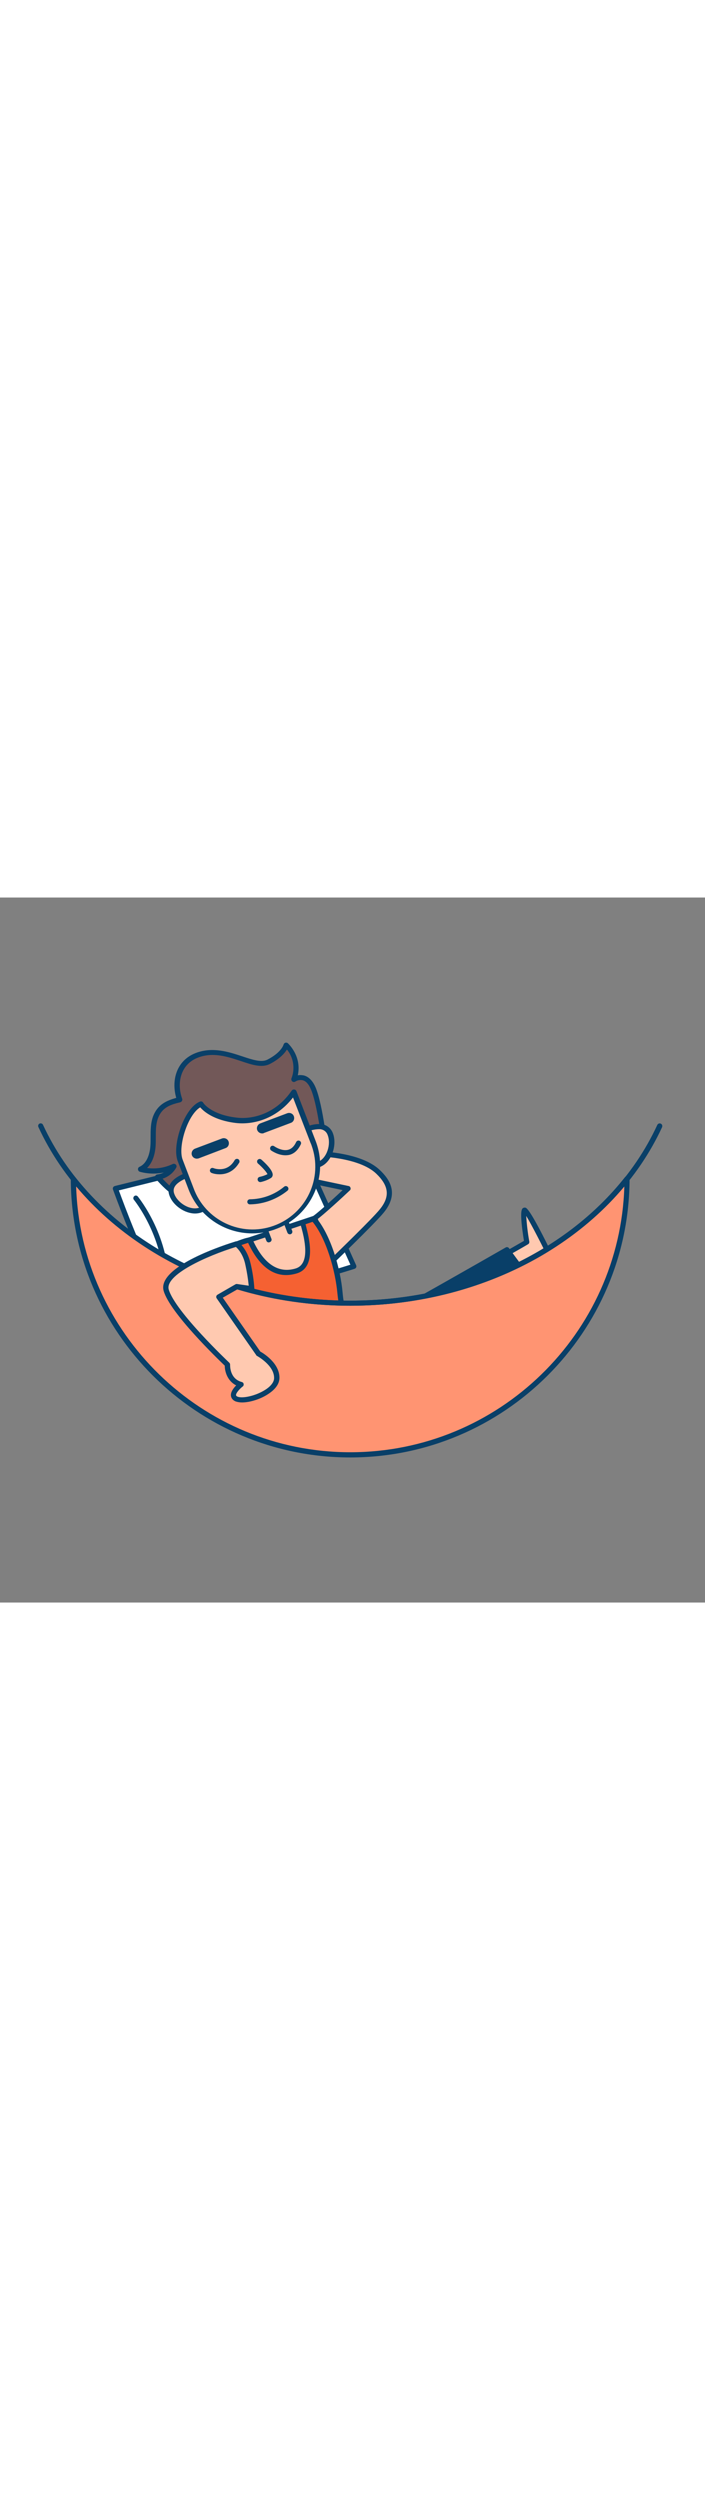 <svg version="1.1" id="Layer_1" xmlns="http://www.w3.org/2000/svg" xmlns:xlink="http://www.w3.org/1999/xlink" x="0px" y="0px" viewBox="0 0 500 500" style="width: 141px;" xml:space="preserve" data-imageid="relaxing-40" imageName="Relaxing" class="illustrations_image">
<rect x="0" y="0" width="500" height="500" fill="#808080" stroke="none"/>
<style type="text/css">
	.st0_relaxing-40{fill:#FFFFFF;}
	.st1_relaxing-40{fill:#093F68;}
	.st2_relaxing-40{fill:#FFC9B0;}
	.st3_relaxing-40{fill:#725858;}
	.st4_relaxing-40{fill:#F56132;}
	.st5_relaxing-40{fill:#68E1FD;}
</style>
<g id="character_relaxing-40">
	<path class="st0_relaxing-40" d="M211.7,174.3L81.9,206.4c0,0,17.6,49.4,31.5,72.3S251,261.6,251,261.6L211.7,174.3z"/>
	<path class="st1_relaxing-40" d="M136.5,287.6c-13.2,0-21.4-2.7-24.7-8C98,256.8,80.3,207.5,80.1,207c-0.3-1,0.2-2,1.1-2.3c0.1,0,0.1,0,0.2-0.1&#10;&#9;&#9;l129.8-32.1c0.9-0.2,1.7,0.2,2.1,1l39.3,87.3c0.2,0.5,0.2,1,0,1.5c-0.2,0.5-0.6,0.8-1.1,1c-0.3,0.1-31.4,10.1-63.7,17.2&#10;&#9;&#9;C166.1,285.2,149,287.6,136.5,287.6z M84.3,207.7c3.4,9.3,18.5,50.1,30.7,70c10.6,17.4,98.1-6,133.5-17.3l-37.9-84L84.3,207.7z"/>
	<path class="st2_relaxing-40" d="M222.4,227.8c2.9-1.2,24.5-21.4,24.5-21.4l-33.1-6.9l3.6-17.9c0,0,35.8-0.9,50.5,13&#10;&#9;&#9;c7.9,7.4,12.4,16.1,2.9,27.8c-6.4,7.9-39.7,40-39.7,40L222.4,227.8z"/>
	<path class="st1_relaxing-40" d="M231.1,264.1c-0.2,0-0.3,0-0.5-0.1c-0.6-0.2-1.1-0.7-1.3-1.3l-8.7-34.5c-0.2-0.9,0.2-1.8,1.1-2.1&#10;&#9;&#9;c1.6-0.7,11.7-9.6,21.3-18.6l-29.6-6.2c-1-0.2-1.6-1.2-1.4-2.2l3.6-17.9c0.2-0.8,0.9-1.4,1.8-1.5c1.5,0,36.7-0.8,51.8,13.4&#10;&#9;&#9;c6.7,6.3,14.3,16.4,3,30.3c-6.4,7.9-38.5,38.8-39.9,40.1C232,263.9,231.5,264.1,231.1,264.1z M224.5,228.6l7.6,30.1&#10;&#9;&#9;c7.6-7.4,32-31,37.3-37.6c7.3-9,6.5-16.6-2.7-25.4c-12.4-11.6-41-12.4-47.8-12.4l-3,14.7l31.3,6.6c0.7,0.1,1.2,0.6,1.4,1.3&#10;&#9;&#9;c0.2,0.7,0,1.4-0.5,1.8C243.6,212,229.5,225,224.5,228.6L224.5,228.6z"/>
	<path class="st2_relaxing-40" d="M357.6,253.4c1-0.5,16-9,16-9s-3.6-21.8-1.6-22.8s21.7,39.8,21.7,39.8l-31.5,14L357.6,253.4z"/>
	<path class="st1_relaxing-40" d="M362.2,277.3c-0.3,0-0.6-0.1-0.8-0.2c-0.5-0.2-0.9-0.7-1-1.2l-4.6-22c-0.2-0.8,0.3-1.6,1-2&#10;&#9;&#9;c0.7-0.3,8.9-5,14.8-8.4c-3.5-21.8-1.5-22.9-0.4-23.4c0.5-0.2,1.1-0.3,1.6-0.1c2.4,0.8,10,14.5,22.6,40.8c0.4,0.9,0.1,2-0.8,2.4&#10;&#9;&#9;c0,0,0,0-0.1,0l-31.5,14C362.7,277.2,362.5,277.3,362.2,277.3z M359.6,254.4l3.9,18.4l27.7-12.3c-6.8-14.1-14.4-28.8-18-34.7&#10;&#9;&#9;c0.4,6.1,1.1,12.2,2.2,18.2c0.1,0.8-0.2,1.5-0.9,1.9C373.2,246.7,363.3,252.4,359.6,254.4L359.6,254.4z"/>
	<path class="st1_relaxing-40" d="M278.4,295.4c2.6-0.5,81.2-45.5,81.2-45.5l21.2,28.8c0,0-76,54.4-91.5,43.1s-8.8-31.5-8.8-31.5"/>
	<path class="st1_relaxing-40" d="M295,325c-2.4,0.1-4.8-0.5-6.9-1.8c-10.4-7.6-11.4-19-10.8-26.3c-0.8-0.6-1.1-1.7-0.5-2.6&#10;&#9;&#9;c0.2-0.3,0.5-0.6,0.9-0.7c0.2-1.4,0.5-2.7,0.9-4c0.3-1,1.4-1.5,2.3-1.2s1.5,1.4,1.2,2.3c0,0.1-0.1,0.3-0.2,0.8&#10;&#9;&#9;c12.6-6.7,50.5-28.3,76.7-43.3c0.8-0.5,1.8-0.3,2.4,0.5l21.2,28.8c0.6,0.8,0.4,1.9-0.4,2.5c0,0,0,0,0,0&#10;&#9;&#9;C374.9,285.2,318.5,325,295,325z M281.1,296c-0.8,6.4-0.4,17.1,9.3,24.2c3.3,2.4,14,3.3,49.6-17.4c17.3-10,33.4-21.2,38.3-24.6&#10;&#9;&#9;l-19.1-26C337.2,264.8,292,290.5,281.1,296L281.1,296z"/>
	<path class="st1_relaxing-40" d="M117.9,280.5L117.9,280.5c-1.1,0-1.9-0.9-1.8-1.9c0,0,0,0,0,0c1.4-36.3-20.9-64-21.2-64.3&#10;&#9;&#9;c-0.6-0.8-0.4-2,0.4-2.6c0.8-0.6,1.8-0.4,2.4,0.3c1,1.2,23.4,29.1,22,66.8C119.7,279.7,118.9,280.5,117.9,280.5z"/>
	<path class="st2_relaxing-40" d="M177,242.9l45.4-15.1c5.5,0.9-2,22.8,8.7,34.5s-10.4,28.6-10.4,28.6l-21.4,4.5c0,0-4.5-16.5-11.8-26.9"/>
	<path class="st1_relaxing-40" d="M199.3,297.2c-0.8,0-1.5-0.6-1.8-1.4c0-0.2-4.6-16.4-11.5-26.3c-0.5-0.9-0.2-2,0.7-2.5&#10;&#9;&#9;c0.8-0.4,1.7-0.3,2.3,0.4c6,8.7,10.2,21.3,11.5,25.8l19.3-4c1.9-1.6,11.7-10.3,12.3-18.5c0.2-2.6-0.7-5.2-2.5-7.1&#10;&#9;&#9;c-6.7-7.3-6.8-18-6.8-25.9c0-2.8,0-6.8-0.7-7.9l-44.6,14.8c-1,0.4-2-0.1-2.4-1.1c-0.4-1,0.1-2,1.1-2.4c0,0,0.1,0,0.1,0l45.4-15.1&#10;&#9;&#9;c0.3-0.1,0.6-0.1,0.9-0.1c3.8,0.6,3.9,5.5,3.9,11.6c0,7.2,0.1,17.1,5.9,23.4c2.5,2.7,3.8,6.3,3.5,9.9c-0.8,10.7-13.5,21-14,21.4&#10;&#9;&#9;c-0.2,0.2-0.5,0.3-0.8,0.4l-21.4,4.5C199.6,297.2,199.4,297.2,199.3,297.2z"/>
	<path class="st3_relaxing-40" d="M136.4,213.1c-3.5-0.1-6.9-0.9-10-2.3c-5.8-2.8-10.3-7.7-14.6-12.5c4.9-0.5,9.2-3.4,11.6-7.6&#10;&#9;&#9;c-7.3,3.5-15.7,4.3-23.6,2.1c6.1-2.7,8.5-10.2,8.8-17s-0.6-13.7,1.8-20c3.1-8.2,9.4-10.4,17.1-12.4c-4.4-12.2-1-26.2,11.8-31.3&#10;&#9;&#9;c20.5-8.2,40.1,10.1,51.2,4.5s12.4-11.8,12.4-11.8c6.6,6.3,8.8,15.9,5.5,24.5c0,0,8.3-5.8,13.6,6.1s9,46.9,9,46.9l-8.8,1.4&#10;&#9;&#9;c-3.7,0.6-7.8,2.9-11.3,4.2l-25.8,9.7C172.2,202.3,152.4,213.6,136.4,213.1z"/>
	<path class="st1_relaxing-40" d="M137.6,214.9h-1.2l0,0c-3.7-0.1-7.4-0.9-10.8-2.5c-6.2-3-11-8.3-15.2-12.9c-0.5-0.5-0.6-1.2-0.4-1.9&#10;&#9;&#9;c0.3-0.6,0.8-1.1,1.5-1.2c1.7-0.2,3.3-0.7,4.7-1.4c-5.6,1.2-11.5,1-17-0.5c-1-0.3-1.5-1.3-1.3-2.3c0.1-0.5,0.5-1,1-1.2&#10;&#9;&#9;c6.4-2.9,7.6-11.7,7.8-15.4c0.1-1.8,0.1-3.7,0.1-5.5c0-5,0-10.2,1.8-15c3.2-8.3,9.5-11.1,16.4-13c-3.5-12-0.2-26.2,13.5-31.7&#10;&#9;&#9;c12.1-4.8,23.9-0.9,33.5,2.3c7.2,2.4,13.4,4.4,17.6,2.3c10-5.1,11.5-10.6,11.5-10.7c0.2-0.6,0.6-1.1,1.2-1.3&#10;&#9;&#9;c0.6-0.2,1.3-0.1,1.8,0.3c0.1,0.1,10.1,9,7.1,22.8c1.4-0.3,2.9-0.2,4.4,0.1c3.3,0.9,6.1,3.7,8.1,8.2c5.3,12,9,46,9.2,47.4&#10;&#9;&#9;c0.1,1-0.6,1.9-1.6,2l-8.8,1.4l0,0c-2.5,0.6-5,1.4-7.3,2.6c-1.3,0.6-2.5,1.1-3.7,1.6l-25.8,9.7c-3.2,1.2-6.9,2.8-10.8,4.6&#10;&#9;&#9;C163.7,208.7,149.7,214.9,137.6,214.9z M115.3,199.4c3.5,3.8,7.3,7.4,11.9,9.7c2.9,1.4,6.1,2.1,9.3,2.1l0,0&#10;&#9;&#9;c11.6,0.4,25.7-5.8,37-10.9c4-1.8,7.7-3.4,11-4.6l25.8-9.7c1.1-0.4,2.3-0.9,3.5-1.5c2.6-1.3,5.4-2.3,8.2-2.9v0.1&#10;&#9;&#9;c1.2-0.3,3.3-0.7,7.1-1.3c-0.8-7.2-4.2-34.6-8.7-44.6c-1.5-3.5-3.4-5.6-5.7-6.2c-1.8-0.4-3.6-0.1-5.2,0.9c-0.8,0.6-2,0.4-2.6-0.5&#10;&#9;&#9;c-0.3-0.5-0.4-1.1-0.2-1.7c2.7-6.9,1.5-14.8-3.2-20.5c-1.6,2.6-5,6.6-12.2,10.3c-5.6,2.8-12.5,0.6-20.4-2.1&#10;&#9;&#9;c-9.4-3.1-20.1-6.7-30.9-2.3c-12.2,4.9-14.7,18.3-10.8,29c0.3,0.9-0.1,2-1.1,2.4c-0.1,0-0.1,0-0.2,0.1c-7.2,1.7-12.9,3.7-15.8,11.2&#10;&#9;&#9;c-1.6,4.2-1.6,8.8-1.6,13.7c0,1.9,0,3.8-0.1,5.7c-0.2,3.6-1.2,11.3-6.1,16c6.2,0.9,12.5-0.1,18.2-2.8c0.9-0.4,2-0.1,2.5,0.8&#10;&#9;&#9;c0.3,0.5,0.3,1.2,0,1.7C122.9,195.3,119.4,198.1,115.3,199.4z"/>
	<path class="st4_relaxing-40" d="M167.7,245.7c0.3-0.1,8.4-3.2,9.3-2.9s10.2,28.7,32.9,22c15.2-4.5,4.7-32.1,4.7-34.4l7.7-2.6&#10;&#9;&#9;c10.9,12.6,17.4,36.9,18.8,52.8c0.8,8.5,2.6,17.1,9.9,38.4l-70.6,24l-19.1-56.2C171.2,282.1,178.1,271,167.7,245.7z"/>
	<path class="st1_relaxing-40" d="M180.4,344.7c-0.8,0-1.5-0.5-1.7-1.2c-19.1-56.2-19.1-56.2-19.1-56.2c-0.3-0.9,0.2-1.8,1-2.2&#10;&#9;&#9;c11.9-5.6,13.7-18.5,5.5-38.6c-0.4-0.9,0.1-2,1-2.4c0,0,0,0,0,0c0.1,0,8.8-3.7,10.7-2.9c0.8,0.3,1,0.8,1.8,2.4&#10;&#9;&#9;c7.8,16.5,17.9,23.1,30,19.5c11-3.2,6-22.2,4.1-29.3c-0.4-1.1-0.6-2.2-0.7-3.4c0-0.8,0.5-1.5,1.2-1.7l7.6-2.6c0.7-0.2,1.5,0,2,0.5&#10;&#9;&#9;c10.6,12.2,17.7,36.3,19.2,53.8c0.7,8.1,2.5,16.5,9.8,37.9c0.3,1-0.2,2-1.1,2.3l-70.6,24C180.8,344.7,180.6,344.7,180.4,344.7z&#10;&#9;&#9; M163.6,287.6c2.7,7.9,15.1,44.5,18,53l67.1-22.8c-6.9-20.5-8.6-28.9-9.4-37c-1.5-16.5-7.9-38.9-17.6-50.8l-5,1.7&#10;&#9;&#9;c0.1,0.4,0.2,0.8,0.3,1.2c2.1,8.1,7.8,29.5-6.6,33.7c-14.1,4.2-25.6-3.1-34.3-21.4c0-0.1-0.1-0.2-0.1-0.3c-1.4,0.4-4.1,1.3-5.9,2&#10;&#9;&#9;C179.8,271.8,172.4,282.8,163.6,287.6z"/>
	<polyline class="st2_relaxing-40" points="190.6,242.7 187.4,234.2 202.1,228.5 205.4,237 &#9;"/>
	<path class="st1_relaxing-40" d="M190.6,244.6c-0.8,0-1.4-0.5-1.7-1.2l-3.3-8.5c-0.4-0.9,0.1-2,1.1-2.4l14.8-5.7c0.5-0.2,1-0.2,1.4,0&#10;&#9;&#9;c0.5,0.2,0.8,0.5,1,1l3.3,8.5c0.4,0.9,0,2-0.9,2.4s-2,0-2.4-0.9c0-0.1,0-0.1-0.1-0.2l-2.6-6.8l-11.3,4.4l2.6,6.8&#10;&#9;&#9;c0.4,0.9-0.1,2-1.1,2.4C191.1,244.5,190.9,244.5,190.6,244.6z"/>
	<path class="st2_relaxing-40" d="M152.1,203.6c2.6,6.8-1.6,14.9-9.6,17.9s-17.8-3.6-20.5-10.4s3-11.3,11-14.3S149.4,196.8,152.1,203.6z"/>
	<path class="st1_relaxing-40" d="M138.4,224.1c-7.6,0-15.6-5.8-18.1-12.4c-2.7-7,1.3-12.6,12-16.7c8.8-3.4,18.5,0.1,21.5,7.9l0,0&#10;&#9;&#9;c3,7.8-1.8,16.9-10.6,20.3C141.7,223.8,140,224.1,138.4,224.1z M139.2,197.4c-1.9,0-3.8,0.4-5.6,1.1c-11.3,4.4-11.1,8.9-9.9,11.9&#10;&#9;&#9;c2.4,6.3,11.4,12,18.1,9.4c7-2.7,10.8-9.6,8.5-15.5l0,0C148.7,200,144.2,197.4,139.2,197.4z"/>
	<path class="st2_relaxing-40" d="M234.3,167.8c2.6,6.9-0.3,18.4-8.2,21.5s-16.5,0-19.1-6.9s1.6-14.9,9.6-17.9S231.6,161,234.3,167.8z"/>
	<path class="st1_relaxing-40" d="M219.9,192.4c-2,0-4-0.3-5.9-1c-7.3-2.4-11.3-10.2-8.9-17.5c0.3-0.9,0.7-1.8,1.2-2.6c2.1-3.9,5.6-6.8,9.7-8.4&#10;&#9;&#9;c4.7-1.8,8.5-2.5,11.7-2.2c3.8,0.3,7.1,2.9,8.4,6.5l0,0c3.1,8-0.6,20.6-9.2,23.9C224.6,191.9,222.2,192.4,219.9,192.4z M226,164.3&#10;&#9;&#9;c-3,0.1-6,0.8-8.8,2c-3.3,1.2-6.1,3.6-7.8,6.7c-2.9,4.9-1.2,11.1,3.6,14c0.7,0.4,1.4,0.7,2.1,0.9c3.3,1.1,7,1,10.2-0.3&#10;&#9;&#9;c6.7-2.6,9.6-12.8,7.1-19.1c-0.8-2.4-2.9-4-5.4-4.2C226.8,164.3,226.4,164.3,226,164.3L226,164.3z"/>
	<path class="st2_relaxing-40" d="M195.5,233.3L195.5,233.3c-23.9,9.2-50.8-2.8-59.9-26.7c0,0,0,0,0,0l-7.7-20.1c-4-10.4,4.3-36,14.7-40&#10;&#9;&#9;c0,0,5.5,9.2,25.1,11.5c13.8,1.6,30-4.2,40.7-20l13.6,35.2C231.2,197.2,219.4,224,195.5,233.3z"/>
	<path class="st1_relaxing-40" d="M178.8,238.2c-20-0.1-37.8-12.4-45-31l-7.7-20.1c-2.5-6.4-0.6-16.4,2-23.7c3.4-9.7,8.6-16.7,13.8-18.7&#10;&#9;&#9;c0.8-0.3,1.8,0,2.2,0.8c0,0.1,5.4,8.5,23.8,10.6c11.6,1.4,28-3,39-19.2c0.6-0.8,1.7-1,2.6-0.5c0.3,0.2,0.5,0.5,0.7,0.8l13.6,35.3&#10;&#9;&#9;c9.6,24.8-2.7,52.8-27.6,62.4C190.7,237.1,184.8,238.2,178.8,238.2L178.8,238.2z M142,148.8c-3.8,2.2-7.8,8.2-10.5,15.9&#10;&#9;&#9;c-2.9,8.3-3.7,16.6-2,21.1l7.7,20.1c8.3,23.1,33.8,35.2,56.9,26.9c23.1-8.3,35.2-33.8,26.9-56.9c-0.2-0.7-0.5-1.3-0.8-2l-12.4-32.1&#10;&#9;&#9;c-11.9,15.4-28.4,19.5-40.5,18.1C151.5,158,144.4,151.6,142,148.8z"/>
	<path class="st1_relaxing-40" d="M185.9,167.3c-2,0-3.7-1.6-3.7-3.6c0-1.5,0.9-2.9,2.4-3.5l19.1-7.2c1.9-0.7,4,0.2,4.7,2.1s-0.2,4-2.1,4.7l0,0&#10;&#9;&#9;l-19.1,7.2C186.8,167.3,186.4,167.3,185.9,167.3z"/>
	<path class="st1_relaxing-40" d="M139.6,185.2c-2,0-3.7-1.6-3.7-3.6c0-1.5,0.9-2.9,2.4-3.5l19.1-7.2c1.9-0.7,4,0.2,4.7,2.1s-0.2,4-2.1,4.7&#10;&#9;&#9;l-19.1,7.3C140.5,185.1,140,185.2,139.6,185.2z"/>
	<path class="st1_relaxing-40" d="M184.5,201.8c-1,0-1.8-0.9-1.8-1.9c0-0.9,0.6-1.6,1.5-1.8c1.9-0.4,3.7-1,5.5-1.9c-0.6-1.4-3.5-4.8-6.8-7.6&#10;&#9;&#9;c-0.7-0.7-0.8-1.9-0.1-2.6c0.7-0.7,1.7-0.8,2.5-0.2c3.1,2.7,8.3,7.8,8.1,10.9c0,0.9-0.5,1.7-1.2,2.2c-2.3,1.4-4.7,2.3-7.3,2.9&#10;&#9;&#9;C184.7,201.8,184.6,201.8,184.5,201.8z M189.7,196.6L189.7,196.6z"/>
	<path class="st5_relaxing-40 targetColor" d="M444.8,199.5c-0.3,108.2-88.1,195.8-196.3,195.8s-196-87.6-196.4-195.8c42.1,53.2,114.3,88.2,196.4,88.2&#10;&#9;&#9;S402.7,252.6,444.8,199.5z" style="fill: rgb(255, 148, 114);"/>
	<path class="st1_relaxing-40" d="M248.4,397.1c-109,0-197.9-88.6-198.2-197.6c0-1,0.8-1.8,1.8-1.8c0.6,0,1.1,0.3,1.4,0.7&#10;&#9;&#9;c43.4,54.8,116.3,87.5,194.9,87.5s151.5-32.7,194.9-87.5c0.6-0.8,1.8-0.9,2.6-0.3c0.4,0.4,0.7,0.9,0.7,1.4&#10;&#9;&#9;C446.3,308.4,357.4,397.1,248.4,397.1z M54,204.7c3.1,104.5,89.2,188.7,194.4,188.7s191.3-84.1,194.4-188.7&#10;&#9;&#9;c-44.5,53.2-116.7,84.8-194.4,84.8S98.4,257.9,54,204.7z"/>
	<path class="st1_relaxing-40" d="M248.4,289.5c-48.8,0-95.7-12.3-135.5-35.5c-39-22.8-68.7-54.3-85.7-91.3c-0.4-0.9,0-2,0.9-2.4&#10;&#9;&#9;c0.9-0.4,2,0,2.4,0.9l0,0c16.8,36.3,45.9,67.3,84.2,89.7c39.3,22.9,85.5,35,133.7,35s94.4-12.1,133.6-35&#10;&#9;&#9;c38.4-22.4,67.5-53.4,84.2-89.7c0.5-0.9,1.6-1.3,2.5-0.8c0.9,0.4,1.2,1.5,0.9,2.4c-17.1,37-46.7,68.5-85.7,91.3&#10;&#9;&#9;C344.1,277.2,297.2,289.5,248.4,289.5z"/>
	<path class="st1_relaxing-40" d="M155.8,196.3c-2,0-4-0.3-5.8-1c-0.9-0.4-1.4-1.4-1-2.4s1.4-1.4,2.4-1l0,0c0.4,0.2,9.7,3.6,15-5.6&#10;&#9;&#9;c0.5-0.9,1.6-1.2,2.5-0.8c0.9,0.5,1.2,1.6,0.8,2.5c0,0,0,0.1-0.1,0.1C165.8,194.5,160.3,196.3,155.8,196.3z"/>
	<path class="st1_relaxing-40" d="M202.4,182.8c-5.3,0-9.9-3.3-10.1-3.4c-0.8-0.6-1-1.7-0.4-2.6s1.7-1,2.6-0.4c0.1,0.1,5.3,3.7,9.9,2.5&#10;&#9;&#9;c2.3-0.6,4.2-2.4,5.6-5.4c0.4-0.9,1.4-1.4,2.4-1c0.9,0.4,1.4,1.4,1,2.4c0,0.1-0.1,0.1-0.1,0.2c-1.9,4-4.6,6.5-8,7.4&#10;&#9;&#9;C204.4,182.7,203.4,182.8,202.4,182.8z"/>
	<path class="st1_relaxing-40" d="M177.7,217.6c-0.4,0-0.7,0-0.7,0c-1-0.1-1.7-1-1.6-2c0.1-0.9,0.9-1.6,1.8-1.6c8.9-0.1,17.4-3.2,24.3-8.9&#10;&#9;&#9;c0.8-0.7,1.9-0.6,2.6,0.2c0.7,0.8,0.6,1.9-0.2,2.6l0,0C196.4,213.9,187.2,217.4,177.7,217.6z"/>
	<path class="st2_relaxing-40" d="M183.3,323.5l-28-40.2l12.8-7.4l10.5,1.6c-0.4-5.9-1.3-11.7-2.6-17.5c-2.3-10.2-8.2-14.3-8.2-14.3&#10;&#9;&#9;s-54.7,16.6-49.8,32.9s43.4,52.6,43.4,52.6s-0.6,11.4,9.7,14.1c0,0-9.7,7.6-3.1,10.3s28.3-4.5,28.5-14.8S183.3,323.5,183.3,323.5z"/>
	<path class="st1_relaxing-40" d="M171.7,358.1c-1.5,0-3-0.2-4.5-0.7c-2.5-1-3.2-2.7-3.4-3.9c-0.4-2.7,1.8-5.6,3.7-7.5c-6.3-3.2-8.1-9.9-8.1-14&#10;&#9;&#9;c-5.1-4.9-38.6-37.2-43.3-52.9c-5.2-17.6,45.2-33.4,51-35.2c0.5-0.2,1.1-0.1,1.6,0.2c0.3,0.2,6.5,4.6,9,15.4&#10;&#9;&#9;c1.4,5.8,2.3,11.8,2.7,17.8c0,0.5-0.2,1.1-0.6,1.5c-0.4,0.4-1,0.5-1.5,0.5l-9.8-1.5l-10.5,6l26.6,38.2c2.4,1.3,13.8,8.4,13.6,18.8&#10;&#9;&#9;c-0.1,4.1-2.8,7.9-7.8,11.2C184.8,355.8,177.1,358.1,171.7,358.1z M167.3,247.8c-20.5,6.3-50.7,19.9-47.6,30.3&#10;&#9;&#9;c4.7,15.7,42.5,51.4,42.9,51.8c0.4,0.4,0.6,0.9,0.6,1.5c0,0.4-0.4,9.9,8.3,12.2c0.7,0.2,1.2,0.7,1.3,1.4c0.1,0.7-0.1,1.4-0.7,1.8&#10;&#9;&#9;c-2.1,1.6-4.9,4.7-4.7,6.2c0.1,0.4,0.4,0.7,1.1,1c3.4,1.4,12.9-0.5,19.8-5c3.9-2.5,6.1-5.5,6.1-8.2c0.1-9.1-12-15.6-12.1-15.7&#10;&#9;&#9;c-0.3-0.1-0.5-0.3-0.6-0.6l-28-40.2c-0.6-0.8-0.4-2,0.4-2.5c0,0,0.1-0.1,0.1-0.1l12.8-7.4c0.4-0.2,0.8-0.3,1.2-0.2l8.2,1.2&#10;&#9;&#9;c-0.5-5-1.3-10-2.4-14.9C172.5,253.1,168.8,249.1,167.3,247.8z"/>
</g>
</svg>